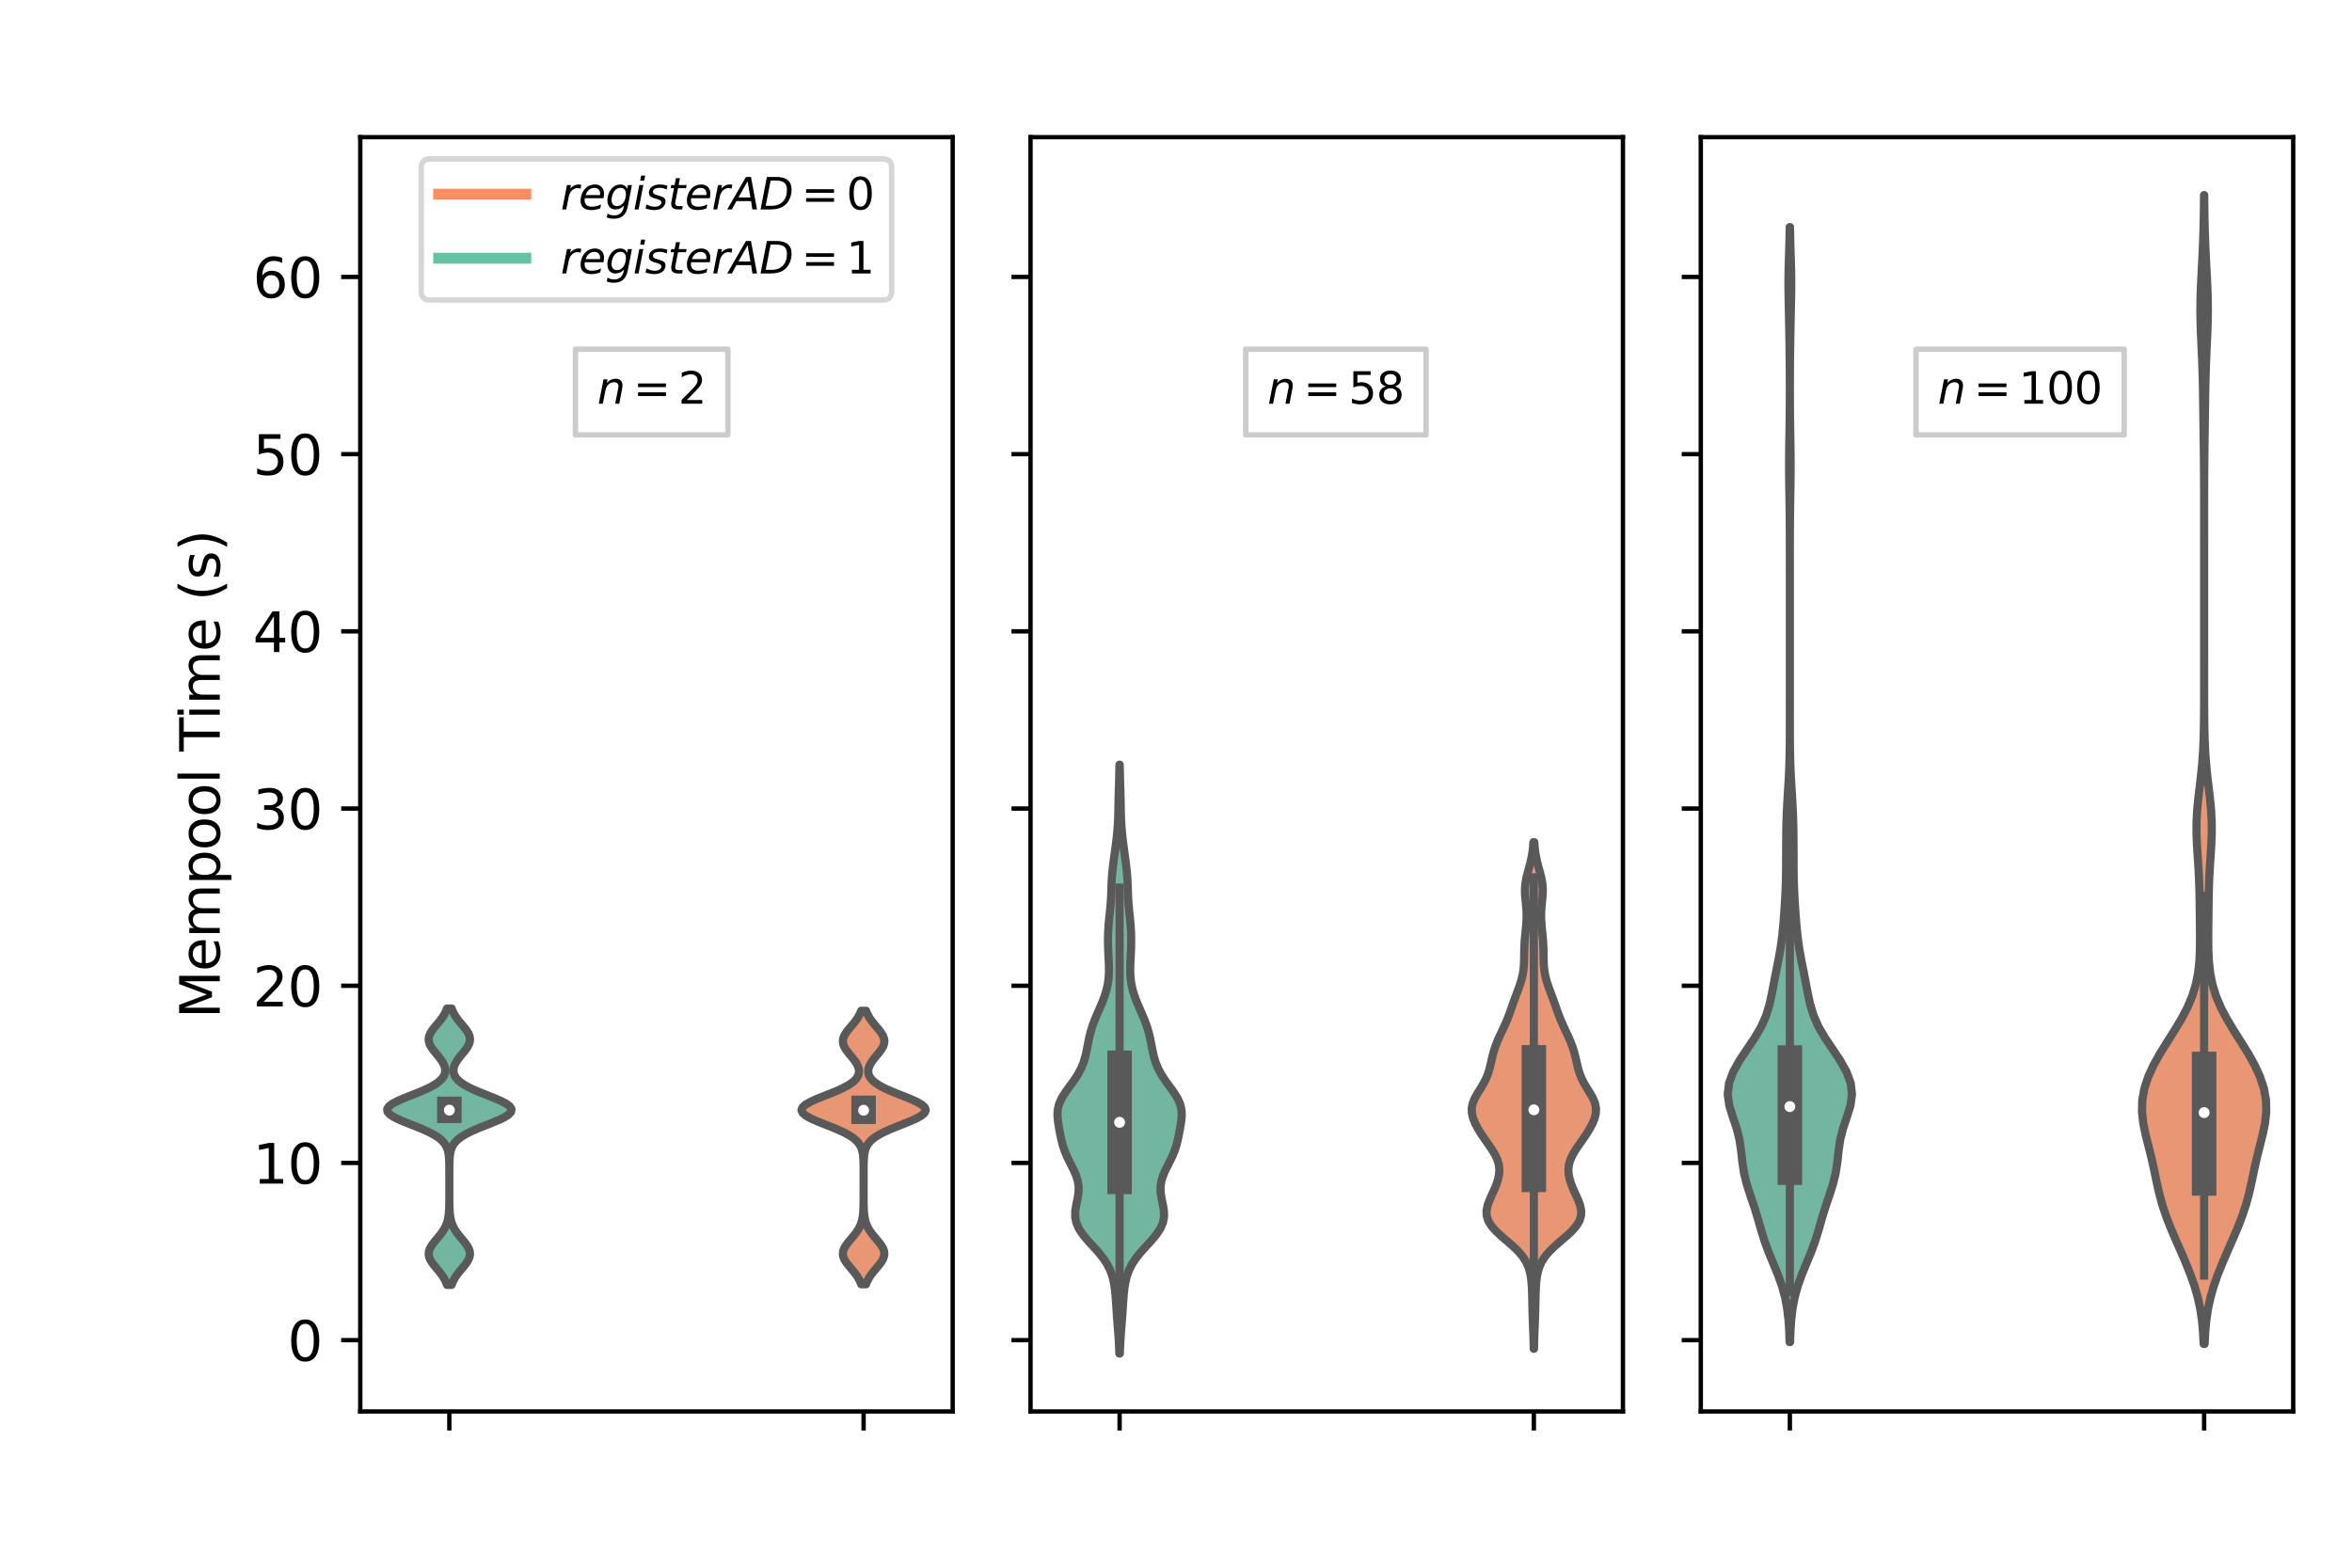<?xml version="1.0" encoding="utf-8" standalone="no"?>
<!DOCTYPE svg PUBLIC "-//W3C//DTD SVG 1.1//EN"
  "http://www.w3.org/Graphics/SVG/1.1/DTD/svg11.dtd">
<svg xmlns:xlink="http://www.w3.org/1999/xlink" width="432pt" height="288pt" viewBox="0 0 432 288" xmlns="http://www.w3.org/2000/svg" version="1.1">
 <defs>
  <style type="text/css">*{stroke-linejoin: round; stroke-linecap: butt}</style>
 </defs>
 <g id="figure_1">
  <g id="patch_1">
   <path d="M 0 288 
L 432 288 
L 432 0 
L 0 0 
z
" style="fill: #ffffff"/>
  </g>
  <g id="axes_1">
   <g id="patch_2">
    <path d="M 66.17 259.3 
L 174.98 259.3 
L 174.98 25.2 
L 66.17 25.2 
z
" style="fill: #ffffff"/>
   </g>
   <g id="PolyCollection_1">
    <defs>
     <path id="ma7dd1dde1d" d="M 82.954 -51.951 
L 82.105 -51.951 
L 81.911 -52.464 
L 81.661 -52.977 
L 81.351 -53.49 
L 80.986 -54.002 
L 80.579 -54.515 
L 80.149 -55.028 
L 79.725 -55.541 
L 79.34 -56.054 
L 79.029 -56.567 
L 78.82 -57.08 
L 78.734 -57.592 
L 78.782 -58.105 
L 78.956 -58.618 
L 79.241 -59.131 
L 79.608 -59.644 
L 80.024 -60.157 
L 80.455 -60.67 
L 80.872 -61.182 
L 81.25 -61.695 
L 81.577 -62.208 
L 81.845 -62.721 
L 82.054 -63.234 
L 82.211 -63.747 
L 82.324 -64.26 
L 82.401 -64.772 
L 82.452 -65.285 
L 82.484 -65.798 
L 82.504 -66.311 
L 82.516 -66.824 
L 82.522 -67.337 
L 82.526 -67.85 
L 82.528 -68.362 
L 82.529 -68.875 
L 82.529 -69.388 
L 82.529 -69.901 
L 82.529 -70.414 
L 82.529 -70.927 
L 82.529 -71.44 
L 82.529 -71.952 
L 82.528 -72.465 
L 82.527 -72.978 
L 82.524 -73.491 
L 82.518 -74.004 
L 82.506 -74.517 
L 82.485 -75.029 
L 82.447 -75.542 
L 82.384 -76.055 
L 82.279 -76.568 
L 82.115 -77.081 
L 81.868 -77.594 
L 81.51 -78.107 
L 81.014 -78.619 
L 80.354 -79.132 
L 79.516 -79.645 
L 78.502 -80.158 
L 77.334 -80.671 
L 76.061 -81.184 
L 74.758 -81.697 
L 73.518 -82.209 
L 72.446 -82.722 
L 71.64 -83.235 
L 71.181 -83.748 
L 71.116 -84.261 
L 71.451 -84.774 
L 72.152 -85.287 
L 73.148 -85.799 
L 74.344 -86.312 
L 75.635 -86.825 
L 76.924 -87.338 
L 78.126 -87.851 
L 79.183 -88.364 
L 80.06 -88.877 
L 80.746 -89.389 
L 81.243 -89.902 
L 81.569 -90.415 
L 81.739 -90.928 
L 81.775 -91.441 
L 81.691 -91.954 
L 81.503 -92.467 
L 81.226 -92.979 
L 80.876 -93.492 
L 80.475 -94.005 
L 80.05 -94.518 
L 79.634 -95.031 
L 79.263 -95.544 
L 78.97 -96.057 
L 78.785 -96.569 
L 78.728 -97.082 
L 78.803 -97.595 
L 79.004 -98.108 
L 79.31 -98.621 
L 79.691 -99.134 
L 80.114 -99.647 
L 80.546 -100.159 
L 80.957 -100.672 
L 81.326 -101.185 
L 81.641 -101.698 
L 81.896 -102.211 
L 82.093 -102.724 
L 82.966 -102.724 
L 82.966 -102.724 
L 83.163 -102.211 
L 83.418 -101.698 
L 83.733 -101.185 
L 84.102 -100.672 
L 84.513 -100.159 
L 84.945 -99.647 
L 85.368 -99.134 
L 85.75 -98.621 
L 86.055 -98.108 
L 86.256 -97.595 
L 86.331 -97.082 
L 86.274 -96.569 
L 86.089 -96.057 
L 85.796 -95.544 
L 85.425 -95.031 
L 85.009 -94.518 
L 84.584 -94.005 
L 84.183 -93.492 
L 83.833 -92.979 
L 83.556 -92.467 
L 83.368 -91.954 
L 83.284 -91.441 
L 83.32 -90.928 
L 83.491 -90.415 
L 83.816 -89.902 
L 84.314 -89.389 
L 84.999 -88.877 
L 85.876 -88.364 
L 86.933 -87.851 
L 88.135 -87.338 
L 89.424 -86.825 
L 90.715 -86.312 
L 91.911 -85.799 
L 92.907 -85.287 
L 93.608 -84.774 
L 93.943 -84.261 
L 93.878 -83.748 
L 93.419 -83.235 
L 92.613 -82.722 
L 91.541 -82.209 
L 90.301 -81.697 
L 88.998 -81.184 
L 87.726 -80.671 
L 86.557 -80.158 
L 85.543 -79.645 
L 84.705 -79.132 
L 84.045 -78.619 
L 83.549 -78.107 
L 83.191 -77.594 
L 82.944 -77.081 
L 82.78 -76.568 
L 82.676 -76.055 
L 82.612 -75.542 
L 82.574 -75.029 
L 82.553 -74.517 
L 82.541 -74.004 
L 82.535 -73.491 
L 82.532 -72.978 
L 82.531 -72.465 
L 82.53 -71.952 
L 82.53 -71.44 
L 82.53 -70.927 
L 82.53 -70.414 
L 82.53 -69.901 
L 82.53 -69.388 
L 82.53 -68.875 
L 82.531 -68.362 
L 82.533 -67.85 
L 82.537 -67.337 
L 82.543 -66.824 
L 82.555 -66.311 
L 82.575 -65.798 
L 82.607 -65.285 
L 82.658 -64.772 
L 82.736 -64.26 
L 82.848 -63.747 
L 83.005 -63.234 
L 83.214 -62.721 
L 83.482 -62.208 
L 83.809 -61.695 
L 84.187 -61.182 
L 84.604 -60.67 
L 85.035 -60.157 
L 85.451 -59.644 
L 85.818 -59.131 
L 86.103 -58.618 
L 86.277 -58.105 
L 86.325 -57.592 
L 86.239 -57.08 
L 86.03 -56.567 
L 85.719 -56.054 
L 85.334 -55.541 
L 84.91 -55.028 
L 84.481 -54.515 
L 84.073 -54.002 
L 83.708 -53.49 
L 83.399 -52.977 
L 83.148 -52.464 
L 82.954 -51.951 
z
" style="stroke: #595959; stroke-width: 1.5"/>
    </defs>
    <g clip-path="url(#p7a5f4bfe90)">
     <use xlink:href="#ma7dd1dde1d" x="0" y="288" style="fill: #72b6a1; stroke: #595959; stroke-width: 1.5"/>
    </g>
   </g>
   <g id="PolyCollection_2">
    <defs>
     <path id="m54de7d6327" d="M 159.063 -52.066 
L 158.178 -52.066 
L 157.979 -52.574 
L 157.723 -53.081 
L 157.407 -53.589 
L 157.037 -54.096 
L 156.626 -54.604 
L 156.194 -55.111 
L 155.772 -55.619 
L 155.391 -56.126 
L 155.085 -56.634 
L 154.885 -57.141 
L 154.809 -57.649 
L 154.866 -58.157 
L 155.05 -58.664 
L 155.343 -59.172 
L 155.715 -59.679 
L 156.134 -60.187 
L 156.566 -60.694 
L 156.982 -61.202 
L 157.358 -61.709 
L 157.682 -62.217 
L 157.947 -62.724 
L 158.154 -63.232 
L 158.308 -63.739 
L 158.419 -64.247 
L 158.495 -64.755 
L 158.545 -65.262 
L 158.576 -65.77 
L 158.596 -66.277 
L 158.607 -66.785 
L 158.613 -67.292 
L 158.617 -67.8 
L 158.619 -68.307 
L 158.62 -68.815 
L 158.62 -69.322 
L 158.62 -69.83 
L 158.62 -70.337 
L 158.62 -70.845 
L 158.62 -71.353 
L 158.62 -71.86 
L 158.619 -72.368 
L 158.618 -72.875 
L 158.616 -73.383 
L 158.611 -73.89 
L 158.601 -74.398 
L 158.583 -74.905 
L 158.551 -75.413 
L 158.496 -75.92 
L 158.406 -76.428 
L 158.264 -76.935 
L 158.047 -77.443 
L 157.729 -77.951 
L 157.284 -78.458 
L 156.685 -78.966 
L 155.914 -79.473 
L 154.967 -79.981 
L 153.858 -80.488 
L 152.627 -80.996 
L 151.337 -81.503 
L 150.074 -82.011 
L 148.937 -82.518 
L 148.027 -83.026 
L 147.43 -83.533 
L 147.207 -84.041 
L 147.38 -84.549 
L 147.931 -85.056 
L 148.804 -85.564 
L 149.916 -86.071 
L 151.166 -86.579 
L 152.454 -87.086 
L 153.691 -87.594 
L 154.807 -88.101 
L 155.757 -88.609 
L 156.52 -89.116 
L 157.091 -89.624 
L 157.481 -90.131 
L 157.705 -90.639 
L 157.781 -91.147 
L 157.728 -91.654 
L 157.562 -92.162 
L 157.3 -92.669 
L 156.959 -93.177 
L 156.564 -93.684 
L 156.142 -94.192 
L 155.727 -94.699 
L 155.354 -95.207 
L 155.058 -95.714 
L 154.869 -96.222 
L 154.806 -96.729 
L 154.876 -97.237 
L 155.072 -97.745 
L 155.374 -98.252 
L 155.753 -98.76 
L 156.175 -99.267 
L 156.607 -99.775 
L 157.02 -100.282 
L 157.393 -100.79 
L 157.711 -101.297 
L 157.97 -101.805 
L 158.171 -102.312 
L 159.069 -102.312 
L 159.069 -102.312 
L 159.271 -101.805 
L 159.53 -101.297 
L 159.848 -100.79 
L 160.221 -100.282 
L 160.634 -99.775 
L 161.066 -99.267 
L 161.488 -98.76 
L 161.867 -98.252 
L 162.169 -97.745 
L 162.365 -97.237 
L 162.435 -96.729 
L 162.372 -96.222 
L 162.183 -95.714 
L 161.887 -95.207 
L 161.514 -94.699 
L 161.099 -94.192 
L 160.677 -93.684 
L 160.282 -93.177 
L 159.941 -92.669 
L 159.679 -92.162 
L 159.512 -91.654 
L 159.459 -91.147 
L 159.536 -90.639 
L 159.76 -90.131 
L 160.15 -89.624 
L 160.721 -89.116 
L 161.484 -88.609 
L 162.434 -88.101 
L 163.55 -87.594 
L 164.787 -87.086 
L 166.075 -86.579 
L 167.325 -86.071 
L 168.437 -85.564 
L 169.31 -85.056 
L 169.861 -84.549 
L 170.034 -84.041 
L 169.811 -83.533 
L 169.214 -83.026 
L 168.304 -82.518 
L 167.167 -82.011 
L 165.904 -81.503 
L 164.614 -80.996 
L 163.383 -80.488 
L 162.274 -79.981 
L 161.327 -79.473 
L 160.556 -78.966 
L 159.957 -78.458 
L 159.512 -77.951 
L 159.194 -77.443 
L 158.977 -76.935 
L 158.834 -76.428 
L 158.744 -75.92 
L 158.69 -75.413 
L 158.658 -74.905 
L 158.64 -74.398 
L 158.63 -73.89 
L 158.625 -73.383 
L 158.623 -72.875 
L 158.621 -72.368 
L 158.621 -71.86 
L 158.621 -71.353 
L 158.621 -70.845 
L 158.621 -70.337 
L 158.621 -69.83 
L 158.621 -69.322 
L 158.621 -68.815 
L 158.622 -68.307 
L 158.624 -67.8 
L 158.627 -67.292 
L 158.634 -66.785 
L 158.645 -66.277 
L 158.665 -65.77 
L 158.696 -65.262 
L 158.746 -64.755 
L 158.822 -64.247 
L 158.933 -63.739 
L 159.087 -63.232 
L 159.294 -62.724 
L 159.559 -62.217 
L 159.883 -61.709 
L 160.259 -61.202 
L 160.675 -60.694 
L 161.107 -60.187 
L 161.526 -59.679 
L 161.898 -59.172 
L 162.191 -58.664 
L 162.375 -58.157 
L 162.432 -57.649 
L 162.356 -57.141 
L 162.156 -56.634 
L 161.85 -56.126 
L 161.469 -55.619 
L 161.046 -55.111 
L 160.615 -54.604 
L 160.204 -54.096 
L 159.834 -53.589 
L 159.518 -53.081 
L 159.262 -52.574 
L 159.063 -52.066 
z
" style="stroke: #595959; stroke-width: 1.5"/>
    </defs>
    <g clip-path="url(#p7a5f4bfe90)">
     <use xlink:href="#m54de7d6327" x="0" y="288" style="fill: #e99675; stroke: #595959; stroke-width: 1.5"/>
    </g>
   </g>
   <g id="matplotlib.axis_1">
    <g id="xtick_1">
     <g id="line2d_1">
      <defs>
       <path id="m0e51ef3727" d="M 0 0 
L 0 3.5 
" style="stroke: #000000; stroke-width: 0.8"/>
      </defs>
      <g>
       <use xlink:href="#m0e51ef3727" x="82.53" y="259.3" style="stroke: #000000; stroke-width: 0.8"/>
      </g>
     </g>
    </g>
    <g id="xtick_2">
     <g id="line2d_2">
      <g>
       <use xlink:href="#m0e51ef3727" x="158.62" y="259.3" style="stroke: #000000; stroke-width: 0.8"/>
      </g>
     </g>
    </g>
   </g>
   <g id="matplotlib.axis_2">
    <g id="ytick_1">
     <g id="line2d_3">
      <defs>
       <path id="m8e8571f38b" d="M 0 0 
L -3.5 0 
" style="stroke: #000000; stroke-width: 0.8"/>
      </defs>
      <g>
       <use xlink:href="#m8e8571f38b" x="66.17" y="246.2" style="stroke: #000000; stroke-width: 0.8"/>
      </g>
     </g>
     <g id="text_1">
      <!-- 0 -->
      <g transform="translate(52.807 249.999) scale(0.1 -0.1)">
       <defs>
        <path id="DejaVuSans-30" d="M 2034 4250 
Q 1547 4250 1301 3770 
Q 1056 3291 1056 2328 
Q 1056 1369 1301 889 
Q 1547 409 2034 409 
Q 2525 409 2770 889 
Q 3016 1369 3016 2328 
Q 3016 3291 2770 3770 
Q 2525 4250 2034 4250 
z
M 2034 4750 
Q 2819 4750 3233 4129 
Q 3647 3509 3647 2328 
Q 3647 1150 3233 529 
Q 2819 -91 2034 -91 
Q 1250 -91 836 529 
Q 422 1150 422 2328 
Q 422 3509 836 4129 
Q 1250 4750 2034 4750 
z
" transform="scale(0.016)"/>
       </defs>
       <use xlink:href="#DejaVuSans-30"/>
      </g>
     </g>
    </g>
    <g id="ytick_2">
     <g id="line2d_4">
      <g>
       <use xlink:href="#m8e8571f38b" x="66.17" y="213.646" style="stroke: #000000; stroke-width: 0.8"/>
      </g>
     </g>
     <g id="text_2">
      <!-- 10 -->
      <g transform="translate(46.445 217.445) scale(0.1 -0.1)">
       <defs>
        <path id="DejaVuSans-31" d="M 794 531 
L 1825 531 
L 1825 4091 
L 703 3866 
L 703 4441 
L 1819 4666 
L 2450 4666 
L 2450 531 
L 3481 531 
L 3481 0 
L 794 0 
L 794 531 
z
" transform="scale(0.016)"/>
       </defs>
       <use xlink:href="#DejaVuSans-31"/>
       <use xlink:href="#DejaVuSans-30" x="63.623"/>
      </g>
     </g>
    </g>
    <g id="ytick_3">
     <g id="line2d_5">
      <g>
       <use xlink:href="#m8e8571f38b" x="66.17" y="181.092" style="stroke: #000000; stroke-width: 0.8"/>
      </g>
     </g>
     <g id="text_3">
      <!-- 20 -->
      <g transform="translate(46.445 184.892) scale(0.1 -0.1)">
       <defs>
        <path id="DejaVuSans-32" d="M 1228 531 
L 3431 531 
L 3431 0 
L 469 0 
L 469 531 
Q 828 903 1448 1529 
Q 2069 2156 2228 2338 
Q 2531 2678 2651 2914 
Q 2772 3150 2772 3378 
Q 2772 3750 2511 3984 
Q 2250 4219 1831 4219 
Q 1534 4219 1204 4116 
Q 875 4013 500 3803 
L 500 4441 
Q 881 4594 1212 4672 
Q 1544 4750 1819 4750 
Q 2544 4750 2975 4387 
Q 3406 4025 3406 3419 
Q 3406 3131 3298 2873 
Q 3191 2616 2906 2266 
Q 2828 2175 2409 1742 
Q 1991 1309 1228 531 
z
" transform="scale(0.016)"/>
       </defs>
       <use xlink:href="#DejaVuSans-32"/>
       <use xlink:href="#DejaVuSans-30" x="63.623"/>
      </g>
     </g>
    </g>
    <g id="ytick_4">
     <g id="line2d_6">
      <g>
       <use xlink:href="#m8e8571f38b" x="66.17" y="148.539" style="stroke: #000000; stroke-width: 0.8"/>
      </g>
     </g>
     <g id="text_4">
      <!-- 30 -->
      <g transform="translate(46.445 152.338) scale(0.1 -0.1)">
       <defs>
        <path id="DejaVuSans-33" d="M 2597 2516 
Q 3050 2419 3304 2112 
Q 3559 1806 3559 1356 
Q 3559 666 3084 287 
Q 2609 -91 1734 -91 
Q 1441 -91 1130 -33 
Q 819 25 488 141 
L 488 750 
Q 750 597 1062 519 
Q 1375 441 1716 441 
Q 2309 441 2620 675 
Q 2931 909 2931 1356 
Q 2931 1769 2642 2001 
Q 2353 2234 1838 2234 
L 1294 2234 
L 1294 2753 
L 1863 2753 
Q 2328 2753 2575 2939 
Q 2822 3125 2822 3475 
Q 2822 3834 2567 4026 
Q 2313 4219 1838 4219 
Q 1578 4219 1281 4162 
Q 984 4106 628 3988 
L 628 4550 
Q 988 4650 1302 4700 
Q 1616 4750 1894 4750 
Q 2613 4750 3031 4423 
Q 3450 4097 3450 3541 
Q 3450 3153 3228 2886 
Q 3006 2619 2597 2516 
z
" transform="scale(0.016)"/>
       </defs>
       <use xlink:href="#DejaVuSans-33"/>
       <use xlink:href="#DejaVuSans-30" x="63.623"/>
      </g>
     </g>
    </g>
    <g id="ytick_5">
     <g id="line2d_7">
      <g>
       <use xlink:href="#m8e8571f38b" x="66.17" y="115.985" style="stroke: #000000; stroke-width: 0.8"/>
      </g>
     </g>
     <g id="text_5">
      <!-- 40 -->
      <g transform="translate(46.445 119.784) scale(0.1 -0.1)">
       <defs>
        <path id="DejaVuSans-34" d="M 2419 4116 
L 825 1625 
L 2419 1625 
L 2419 4116 
z
M 2253 4666 
L 3047 4666 
L 3047 1625 
L 3713 1625 
L 3713 1100 
L 3047 1100 
L 3047 0 
L 2419 0 
L 2419 1100 
L 313 1100 
L 313 1709 
L 2253 4666 
z
" transform="scale(0.016)"/>
       </defs>
       <use xlink:href="#DejaVuSans-34"/>
       <use xlink:href="#DejaVuSans-30" x="63.623"/>
      </g>
     </g>
    </g>
    <g id="ytick_6">
     <g id="line2d_8">
      <g>
       <use xlink:href="#m8e8571f38b" x="66.17" y="83.431" style="stroke: #000000; stroke-width: 0.8"/>
      </g>
     </g>
     <g id="text_6">
      <!-- 50 -->
      <g transform="translate(46.445 87.23) scale(0.1 -0.1)">
       <defs>
        <path id="DejaVuSans-35" d="M 691 4666 
L 3169 4666 
L 3169 4134 
L 1269 4134 
L 1269 2991 
Q 1406 3038 1543 3061 
Q 1681 3084 1819 3084 
Q 2600 3084 3056 2656 
Q 3513 2228 3513 1497 
Q 3513 744 3044 326 
Q 2575 -91 1722 -91 
Q 1428 -91 1123 -41 
Q 819 9 494 109 
L 494 744 
Q 775 591 1075 516 
Q 1375 441 1709 441 
Q 2250 441 2565 725 
Q 2881 1009 2881 1497 
Q 2881 1984 2565 2268 
Q 2250 2553 1709 2553 
Q 1456 2553 1204 2497 
Q 953 2441 691 2322 
L 691 4666 
z
" transform="scale(0.016)"/>
       </defs>
       <use xlink:href="#DejaVuSans-35"/>
       <use xlink:href="#DejaVuSans-30" x="63.623"/>
      </g>
     </g>
    </g>
    <g id="ytick_7">
     <g id="line2d_9">
      <g>
       <use xlink:href="#m8e8571f38b" x="66.17" y="50.877" style="stroke: #000000; stroke-width: 0.8"/>
      </g>
     </g>
     <g id="text_7">
      <!-- 60 -->
      <g transform="translate(46.445 54.676) scale(0.1 -0.1)">
       <defs>
        <path id="DejaVuSans-36" d="M 2113 2584 
Q 1688 2584 1439 2293 
Q 1191 2003 1191 1497 
Q 1191 994 1439 701 
Q 1688 409 2113 409 
Q 2538 409 2786 701 
Q 3034 994 3034 1497 
Q 3034 2003 2786 2293 
Q 2538 2584 2113 2584 
z
M 3366 4563 
L 3366 3988 
Q 3128 4100 2886 4159 
Q 2644 4219 2406 4219 
Q 1781 4219 1451 3797 
Q 1122 3375 1075 2522 
Q 1259 2794 1537 2939 
Q 1816 3084 2150 3084 
Q 2853 3084 3261 2657 
Q 3669 2231 3669 1497 
Q 3669 778 3244 343 
Q 2819 -91 2113 -91 
Q 1303 -91 875 529 
Q 447 1150 447 2328 
Q 447 3434 972 4092 
Q 1497 4750 2381 4750 
Q 2619 4750 2861 4703 
Q 3103 4656 3366 4563 
z
" transform="scale(0.016)"/>
       </defs>
       <use xlink:href="#DejaVuSans-36"/>
       <use xlink:href="#DejaVuSans-30" x="63.623"/>
      </g>
     </g>
    </g>
    <g id="text_8">
     <!-- Mempool Time (s) -->
     <g transform="translate(40.365 187.111) rotate(-90) scale(0.1 -0.1)">
      <defs>
       <path id="DejaVuSans-4d" d="M 628 4666 
L 1569 4666 
L 2759 1491 
L 3956 4666 
L 4897 4666 
L 4897 0 
L 4281 0 
L 4281 4097 
L 3078 897 
L 2444 897 
L 1241 4097 
L 1241 0 
L 628 0 
L 628 4666 
z
" transform="scale(0.016)"/>
       <path id="DejaVuSans-65" d="M 3597 1894 
L 3597 1613 
L 953 1613 
Q 991 1019 1311 708 
Q 1631 397 2203 397 
Q 2534 397 2845 478 
Q 3156 559 3463 722 
L 3463 178 
Q 3153 47 2828 -22 
Q 2503 -91 2169 -91 
Q 1331 -91 842 396 
Q 353 884 353 1716 
Q 353 2575 817 3079 
Q 1281 3584 2069 3584 
Q 2775 3584 3186 3129 
Q 3597 2675 3597 1894 
z
M 3022 2063 
Q 3016 2534 2758 2815 
Q 2500 3097 2075 3097 
Q 1594 3097 1305 2825 
Q 1016 2553 972 2059 
L 3022 2063 
z
" transform="scale(0.016)"/>
       <path id="DejaVuSans-6d" d="M 3328 2828 
Q 3544 3216 3844 3400 
Q 4144 3584 4550 3584 
Q 5097 3584 5394 3201 
Q 5691 2819 5691 2113 
L 5691 0 
L 5113 0 
L 5113 2094 
Q 5113 2597 4934 2840 
Q 4756 3084 4391 3084 
Q 3944 3084 3684 2787 
Q 3425 2491 3425 1978 
L 3425 0 
L 2847 0 
L 2847 2094 
Q 2847 2600 2669 2842 
Q 2491 3084 2119 3084 
Q 1678 3084 1418 2786 
Q 1159 2488 1159 1978 
L 1159 0 
L 581 0 
L 581 3500 
L 1159 3500 
L 1159 2956 
Q 1356 3278 1631 3431 
Q 1906 3584 2284 3584 
Q 2666 3584 2933 3390 
Q 3200 3197 3328 2828 
z
" transform="scale(0.016)"/>
       <path id="DejaVuSans-70" d="M 1159 525 
L 1159 -1331 
L 581 -1331 
L 581 3500 
L 1159 3500 
L 1159 2969 
Q 1341 3281 1617 3432 
Q 1894 3584 2278 3584 
Q 2916 3584 3314 3078 
Q 3713 2572 3713 1747 
Q 3713 922 3314 415 
Q 2916 -91 2278 -91 
Q 1894 -91 1617 61 
Q 1341 213 1159 525 
z
M 3116 1747 
Q 3116 2381 2855 2742 
Q 2594 3103 2138 3103 
Q 1681 3103 1420 2742 
Q 1159 2381 1159 1747 
Q 1159 1113 1420 752 
Q 1681 391 2138 391 
Q 2594 391 2855 752 
Q 3116 1113 3116 1747 
z
" transform="scale(0.016)"/>
       <path id="DejaVuSans-6f" d="M 1959 3097 
Q 1497 3097 1228 2736 
Q 959 2375 959 1747 
Q 959 1119 1226 758 
Q 1494 397 1959 397 
Q 2419 397 2687 759 
Q 2956 1122 2956 1747 
Q 2956 2369 2687 2733 
Q 2419 3097 1959 3097 
z
M 1959 3584 
Q 2709 3584 3137 3096 
Q 3566 2609 3566 1747 
Q 3566 888 3137 398 
Q 2709 -91 1959 -91 
Q 1206 -91 779 398 
Q 353 888 353 1747 
Q 353 2609 779 3096 
Q 1206 3584 1959 3584 
z
" transform="scale(0.016)"/>
       <path id="DejaVuSans-6c" d="M 603 4863 
L 1178 4863 
L 1178 0 
L 603 0 
L 603 4863 
z
" transform="scale(0.016)"/>
       <path id="DejaVuSans-20" transform="scale(0.016)"/>
       <path id="DejaVuSans-54" d="M -19 4666 
L 3928 4666 
L 3928 4134 
L 2272 4134 
L 2272 0 
L 1638 0 
L 1638 4134 
L -19 4134 
L -19 4666 
z
" transform="scale(0.016)"/>
       <path id="DejaVuSans-69" d="M 603 3500 
L 1178 3500 
L 1178 0 
L 603 0 
L 603 3500 
z
M 603 4863 
L 1178 4863 
L 1178 4134 
L 603 4134 
L 603 4863 
z
" transform="scale(0.016)"/>
       <path id="DejaVuSans-28" d="M 1984 4856 
Q 1566 4138 1362 3434 
Q 1159 2731 1159 2009 
Q 1159 1288 1364 580 
Q 1569 -128 1984 -844 
L 1484 -844 
Q 1016 -109 783 600 
Q 550 1309 550 2009 
Q 550 2706 781 3412 
Q 1013 4119 1484 4856 
L 1984 4856 
z
" transform="scale(0.016)"/>
       <path id="DejaVuSans-73" d="M 2834 3397 
L 2834 2853 
Q 2591 2978 2328 3040 
Q 2066 3103 1784 3103 
Q 1356 3103 1142 2972 
Q 928 2841 928 2578 
Q 928 2378 1081 2264 
Q 1234 2150 1697 2047 
L 1894 2003 
Q 2506 1872 2764 1633 
Q 3022 1394 3022 966 
Q 3022 478 2636 193 
Q 2250 -91 1575 -91 
Q 1294 -91 989 -36 
Q 684 19 347 128 
L 347 722 
Q 666 556 975 473 
Q 1284 391 1588 391 
Q 1994 391 2212 530 
Q 2431 669 2431 922 
Q 2431 1156 2273 1281 
Q 2116 1406 1581 1522 
L 1381 1569 
Q 847 1681 609 1914 
Q 372 2147 372 2553 
Q 372 3047 722 3315 
Q 1072 3584 1716 3584 
Q 2034 3584 2315 3537 
Q 2597 3491 2834 3397 
z
" transform="scale(0.016)"/>
       <path id="DejaVuSans-29" d="M 513 4856 
L 1013 4856 
Q 1481 4119 1714 3412 
Q 1947 2706 1947 2009 
Q 1947 1309 1714 600 
Q 1481 -109 1013 -844 
L 513 -844 
Q 928 -128 1133 580 
Q 1338 1288 1338 2009 
Q 1338 2731 1133 3434 
Q 928 4138 513 4856 
z
" transform="scale(0.016)"/>
      </defs>
      <use xlink:href="#DejaVuSans-4d"/>
      <use xlink:href="#DejaVuSans-65" x="86.279"/>
      <use xlink:href="#DejaVuSans-6d" x="147.803"/>
      <use xlink:href="#DejaVuSans-70" x="245.215"/>
      <use xlink:href="#DejaVuSans-6f" x="308.691"/>
      <use xlink:href="#DejaVuSans-6f" x="369.873"/>
      <use xlink:href="#DejaVuSans-6c" x="431.055"/>
      <use xlink:href="#DejaVuSans-20" x="458.838"/>
      <use xlink:href="#DejaVuSans-54" x="490.625"/>
      <use xlink:href="#DejaVuSans-69" x="548.584"/>
      <use xlink:href="#DejaVuSans-6d" x="576.367"/>
      <use xlink:href="#DejaVuSans-65" x="673.779"/>
      <use xlink:href="#DejaVuSans-20" x="735.303"/>
      <use xlink:href="#DejaVuSans-28" x="767.09"/>
      <use xlink:href="#DejaVuSans-73" x="806.104"/>
      <use xlink:href="#DejaVuSans-29" x="858.203"/>
     </g>
    </g>
   </g>
   <g id="line2d_10">
    <path d="M 82.53 204.082 
L 82.53 203.691 
" clip-path="url(#p7a5f4bfe90)" style="fill: none; stroke: #595959; stroke-width: 1.5; stroke-linecap: square"/>
   </g>
   <g id="line2d_11">
    <path d="M 82.53 204.071 
L 82.53 203.712 
" clip-path="url(#p7a5f4bfe90)" style="fill: none; stroke: #595959; stroke-width: 4.5; stroke-linecap: square"/>
   </g>
   <g id="line2d_12">
    <path d="M 158.62 204.28 
L 158.62 203.431 
" clip-path="url(#p7a5f4bfe90)" style="fill: none; stroke: #595959; stroke-width: 1.5; stroke-linecap: square"/>
   </g>
   <g id="line2d_13">
    <path d="M 158.62 204.241 
L 158.62 203.52 
" clip-path="url(#p7a5f4bfe90)" style="fill: none; stroke: #595959; stroke-width: 4.5; stroke-linecap: square"/>
   </g>
   <g id="line2d_14"/>
   <g id="line2d_15"/>
   <g id="patch_3">
    <path d="M 66.17 259.3 
L 66.17 25.2 
" style="fill: none; stroke: #000000; stroke-width: 0.8; stroke-linejoin: miter; stroke-linecap: square"/>
   </g>
   <g id="patch_4">
    <path d="M 174.98 259.3 
L 174.98 25.2 
" style="fill: none; stroke: #000000; stroke-width: 0.8; stroke-linejoin: miter; stroke-linecap: square"/>
   </g>
   <g id="patch_5">
    <path d="M 66.17 259.3 
L 174.98 259.3 
" style="fill: none; stroke: #000000; stroke-width: 0.8; stroke-linejoin: miter; stroke-linecap: square"/>
   </g>
   <g id="patch_6">
    <path d="M 66.17 25.2 
L 174.98 25.2 
" style="fill: none; stroke: #000000; stroke-width: 0.8; stroke-linejoin: miter; stroke-linecap: square"/>
   </g>
   <g id="PathCollection_1">
    <defs>
     <path id="mf688b96883" d="M 0 1.5 
C 0.398 1.5 0.779 1.342 1.061 1.061 
C 1.342 0.779 1.5 0.398 1.5 0 
C 1.5 -0.398 1.342 -0.779 1.061 -1.061 
C 0.779 -1.342 0.398 -1.5 0 -1.5 
C -0.398 -1.5 -0.779 -1.342 -1.061 -1.061 
C -1.342 -0.779 -1.5 -0.398 -1.5 0 
C -1.5 0.398 -1.342 0.779 -1.061 1.061 
C -0.779 1.342 -0.398 1.5 0 1.5 
z
" style="stroke: #595959"/>
    </defs>
    <g clip-path="url(#p7a5f4bfe90)">
     <use xlink:href="#mf688b96883" x="82.53" y="203.944" style="fill: #ffffff; stroke: #595959"/>
    </g>
   </g>
   <g id="PathCollection_2">
    <g clip-path="url(#p7a5f4bfe90)">
     <use xlink:href="#mf688b96883" x="158.62" y="203.966" style="fill: #ffffff; stroke: #595959"/>
    </g>
   </g>
   <g id="text_9">
    <g id="patch_7">
     <path d="M 105.694 79.891 
L 133.694 79.891 
L 133.694 64.149 
L 105.694 64.149 
z
" style="fill: #ffffff; opacity: 0.2; stroke: #000000; stroke-linejoin: miter"/>
    </g>
    <!-- $n = 2$ -->
    <g transform="translate(109.694 74.228) scale(0.08 -0.08)">
     <defs>
      <path id="DejaVuSans-Oblique-6e" d="M 3566 2113 
L 3156 0 
L 2578 0 
L 2988 2091 
Q 3016 2238 3031 2350 
Q 3047 2463 3047 2528 
Q 3047 2791 2881 2937 
Q 2716 3084 2419 3084 
Q 1956 3084 1622 2776 
Q 1288 2469 1184 1941 
L 800 0 
L 225 0 
L 903 3500 
L 1478 3500 
L 1363 2950 
Q 1603 3253 1940 3418 
Q 2278 3584 2650 3584 
Q 3113 3584 3367 3334 
Q 3622 3084 3622 2631 
Q 3622 2519 3608 2391 
Q 3594 2263 3566 2113 
z
" transform="scale(0.016)"/>
      <path id="DejaVuSans-3d" d="M 678 2906 
L 4684 2906 
L 4684 2381 
L 678 2381 
L 678 2906 
z
M 678 1631 
L 4684 1631 
L 4684 1100 
L 678 1100 
L 678 1631 
z
" transform="scale(0.016)"/>
     </defs>
     <use xlink:href="#DejaVuSans-Oblique-6e" transform="translate(0 0.781)"/>
     <use xlink:href="#DejaVuSans-3d" transform="translate(82.861 0.781)"/>
     <use xlink:href="#DejaVuSans-32" transform="translate(186.133 0.781)"/>
    </g>
   </g>
   <g id="legend_1">
    <g id="patch_8">
     <path d="M 78.975 55.12 
L 162.175 55.12 
Q 163.775 55.12 163.775 53.52 
L 163.775 30.8 
Q 163.775 29.2 162.175 29.2 
L 78.975 29.2 
Q 77.375 29.2 77.375 30.8 
L 77.375 53.52 
Q 77.375 55.12 78.975 55.12 
z
" style="fill: #ffffff; opacity: 0.8; stroke: #cccccc; stroke-linejoin: miter"/>
    </g>
    <g id="line2d_16">
     <path d="M 80.575 35.68 
L 88.575 35.68 
L 96.575 35.68 
" style="fill: none; stroke: #fc8d62; stroke-width: 2; stroke-linecap: square"/>
    </g>
    <g id="text_10">
     <!-- $registerAD = 0$ -->
     <g transform="translate(102.975 38.48) scale(0.08 -0.08)">
      <defs>
       <path id="DejaVuSans-Oblique-72" d="M 2853 2969 
Q 2766 3016 2653 3041 
Q 2541 3066 2413 3066 
Q 1953 3066 1609 2717 
Q 1266 2369 1153 1784 
L 800 0 
L 225 0 
L 909 3500 
L 1484 3500 
L 1375 2956 
Q 1603 3259 1920 3421 
Q 2238 3584 2597 3584 
Q 2691 3584 2781 3573 
Q 2872 3563 2963 3538 
L 2853 2969 
z
" transform="scale(0.016)"/>
       <path id="DejaVuSans-Oblique-65" d="M 3078 2063 
Q 3088 2113 3092 2166 
Q 3097 2219 3097 2272 
Q 3097 2653 2873 2875 
Q 2650 3097 2266 3097 
Q 1838 3097 1509 2826 
Q 1181 2556 1013 2059 
L 3078 2063 
z
M 3578 1613 
L 903 1613 
Q 884 1494 878 1425 
Q 872 1356 872 1306 
Q 872 872 1139 634 
Q 1406 397 1894 397 
Q 2269 397 2603 481 
Q 2938 566 3225 728 
L 3116 159 
Q 2806 34 2476 -28 
Q 2147 -91 1806 -91 
Q 1078 -91 686 257 
Q 294 606 294 1247 
Q 294 1794 489 2264 
Q 684 2734 1063 3103 
Q 1306 3334 1642 3459 
Q 1978 3584 2356 3584 
Q 2950 3584 3301 3228 
Q 3653 2872 3653 2272 
Q 3653 2128 3634 1964 
Q 3616 1800 3578 1613 
z
" transform="scale(0.016)"/>
       <path id="DejaVuSans-Oblique-67" d="M 3816 3500 
L 3219 434 
Q 3047 -456 2561 -893 
Q 2075 -1331 1253 -1331 
Q 950 -1331 690 -1286 
Q 431 -1241 206 -1147 
L 313 -588 
Q 525 -725 762 -790 
Q 1000 -856 1269 -856 
Q 1816 -856 2167 -557 
Q 2519 -259 2631 300 
L 2681 563 
Q 2441 288 2122 144 
Q 1803 0 1434 0 
Q 903 0 598 351 
Q 294 703 294 1319 
Q 294 1803 478 2267 
Q 663 2731 997 3091 
Q 1219 3328 1514 3456 
Q 1809 3584 2131 3584 
Q 2484 3584 2746 3420 
Q 3009 3256 3138 2956 
L 3238 3500 
L 3816 3500 
z
M 2950 2216 
Q 2950 2641 2750 2872 
Q 2550 3103 2181 3103 
Q 1953 3103 1747 3012 
Q 1541 2922 1394 2759 
Q 1156 2491 1023 2127 
Q 891 1763 891 1375 
Q 891 944 1092 712 
Q 1294 481 1672 481 
Q 2219 481 2584 976 
Q 2950 1472 2950 2216 
z
" transform="scale(0.016)"/>
       <path id="DejaVuSans-Oblique-69" d="M 1172 4863 
L 1747 4863 
L 1606 4134 
L 1031 4134 
L 1172 4863 
z
M 909 3500 
L 1484 3500 
L 800 0 
L 225 0 
L 909 3500 
z
" transform="scale(0.016)"/>
       <path id="DejaVuSans-Oblique-73" d="M 3200 3397 
L 3091 2853 
Q 2863 2978 2609 3040 
Q 2356 3103 2088 3103 
Q 1634 3103 1373 2948 
Q 1113 2794 1113 2528 
Q 1113 2219 1719 2053 
Q 1766 2041 1788 2034 
L 1972 1978 
Q 2547 1819 2739 1644 
Q 2931 1469 2931 1166 
Q 2931 609 2489 259 
Q 2047 -91 1331 -91 
Q 1053 -91 747 -37 
Q 441 16 72 128 
L 184 722 
Q 500 559 806 475 
Q 1113 391 1394 391 
Q 1816 391 2080 572 
Q 2344 753 2344 1031 
Q 2344 1331 1650 1516 
L 1591 1531 
L 1394 1581 
Q 956 1697 753 1886 
Q 550 2075 550 2369 
Q 550 2928 970 3256 
Q 1391 3584 2113 3584 
Q 2397 3584 2667 3537 
Q 2938 3491 3200 3397 
z
" transform="scale(0.016)"/>
       <path id="DejaVuSans-Oblique-74" d="M 2706 3500 
L 2619 3053 
L 1472 3053 
L 1100 1153 
Q 1081 1047 1072 975 
Q 1063 903 1063 863 
Q 1063 663 1183 572 
Q 1303 481 1569 481 
L 2150 481 
L 2053 0 
L 1503 0 
Q 991 0 739 200 
Q 488 400 488 806 
Q 488 878 497 964 
Q 506 1050 525 1153 
L 897 3053 
L 409 3053 
L 500 3500 
L 978 3500 
L 1172 4494 
L 1747 4494 
L 1556 3500 
L 2706 3500 
z
" transform="scale(0.016)"/>
       <path id="DejaVuSans-Oblique-41" d="M 2356 4666 
L 3072 4666 
L 3938 0 
L 3278 0 
L 3084 1197 
L 984 1197 
L 325 0 
L -341 0 
L 2356 4666 
z
M 2584 4044 
L 1275 1722 
L 2988 1722 
L 2584 4044 
z
" transform="scale(0.016)"/>
       <path id="DejaVuSans-Oblique-44" d="M 1081 4666 
L 2438 4666 
Q 3519 4666 4070 4208 
Q 4622 3750 4622 2847 
Q 4622 2250 4412 1698 
Q 4203 1147 3834 769 
Q 3463 381 2891 190 
Q 2319 0 1538 0 
L 172 0 
L 1081 4666 
z
M 1613 4147 
L 909 519 
L 1734 519 
Q 2794 519 3375 1128 
Q 3956 1738 3956 2847 
Q 3956 3519 3581 3833 
Q 3206 4147 2406 4147 
L 1613 4147 
z
" transform="scale(0.016)"/>
      </defs>
      <use xlink:href="#DejaVuSans-Oblique-72" transform="translate(0 0.016)"/>
      <use xlink:href="#DejaVuSans-Oblique-65" transform="translate(41.113 0.016)"/>
      <use xlink:href="#DejaVuSans-Oblique-67" transform="translate(102.637 0.016)"/>
      <use xlink:href="#DejaVuSans-Oblique-69" transform="translate(166.113 0.016)"/>
      <use xlink:href="#DejaVuSans-Oblique-73" transform="translate(193.896 0.016)"/>
      <use xlink:href="#DejaVuSans-Oblique-74" transform="translate(245.996 0.016)"/>
      <use xlink:href="#DejaVuSans-Oblique-65" transform="translate(285.205 0.016)"/>
      <use xlink:href="#DejaVuSans-Oblique-72" transform="translate(346.729 0.016)"/>
      <use xlink:href="#DejaVuSans-Oblique-41" transform="translate(387.842 0.016)"/>
      <use xlink:href="#DejaVuSans-Oblique-44" transform="translate(456.25 0.016)"/>
      <use xlink:href="#DejaVuSans-3d" transform="translate(552.734 0.016)"/>
      <use xlink:href="#DejaVuSans-30" transform="translate(656.006 0.016)"/>
     </g>
    </g>
    <g id="line2d_17">
     <path d="M 80.575 47.44 
L 88.575 47.44 
L 96.575 47.44 
" style="fill: none; stroke: #66c2a5; stroke-width: 2; stroke-linecap: square"/>
    </g>
    <g id="text_11">
     <!-- $registerAD = 1$ -->
     <g transform="translate(102.975 50.24) scale(0.08 -0.08)">
      <use xlink:href="#DejaVuSans-Oblique-72" transform="translate(0 0.016)"/>
      <use xlink:href="#DejaVuSans-Oblique-65" transform="translate(41.113 0.016)"/>
      <use xlink:href="#DejaVuSans-Oblique-67" transform="translate(102.637 0.016)"/>
      <use xlink:href="#DejaVuSans-Oblique-69" transform="translate(166.113 0.016)"/>
      <use xlink:href="#DejaVuSans-Oblique-73" transform="translate(193.896 0.016)"/>
      <use xlink:href="#DejaVuSans-Oblique-74" transform="translate(245.996 0.016)"/>
      <use xlink:href="#DejaVuSans-Oblique-65" transform="translate(285.205 0.016)"/>
      <use xlink:href="#DejaVuSans-Oblique-72" transform="translate(346.729 0.016)"/>
      <use xlink:href="#DejaVuSans-Oblique-41" transform="translate(387.842 0.016)"/>
      <use xlink:href="#DejaVuSans-Oblique-44" transform="translate(456.25 0.016)"/>
      <use xlink:href="#DejaVuSans-3d" transform="translate(552.734 0.016)"/>
      <use xlink:href="#DejaVuSans-31" transform="translate(656.006 0.016)"/>
     </g>
    </g>
   </g>
  </g>
  <g id="axes_2">
   <g id="patch_9">
    <path d="M 189.28 259.3 
L 298.09 259.3 
L 298.09 25.2 
L 189.28 25.2 
z
" style="fill: #ffffff"/>
   </g>
   <g id="PolyCollection_3">
    <defs>
     <path id="m11fe375731" d="M 205.686 -39.341 
L 205.593 -39.341 
L 205.555 -40.434 
L 205.501 -41.526 
L 205.43 -42.619 
L 205.347 -43.712 
L 205.26 -44.805 
L 205.176 -45.897 
L 205.1 -46.99 
L 205.03 -48.083 
L 204.958 -49.176 
L 204.872 -50.268 
L 204.752 -51.361 
L 204.574 -52.454 
L 204.308 -53.547 
L 203.917 -54.639 
L 203.371 -55.732 
L 202.654 -56.825 
L 201.78 -57.918 
L 200.799 -59.01 
L 199.799 -60.103 
L 198.886 -61.196 
L 198.159 -62.289 
L 197.684 -63.381 
L 197.477 -64.474 
L 197.502 -65.567 
L 197.683 -66.66 
L 197.915 -67.752 
L 198.091 -68.845 
L 198.124 -69.938 
L 197.967 -71.031 
L 197.621 -72.123 
L 197.134 -73.216 
L 196.579 -74.309 
L 196.038 -75.402 
L 195.571 -76.494 
L 195.206 -77.587 
L 194.93 -78.68 
L 194.707 -79.773 
L 194.505 -80.865 
L 194.329 -81.958 
L 194.226 -83.051 
L 194.274 -84.144 
L 194.541 -85.236 
L 195.045 -86.329 
L 195.742 -87.422 
L 196.539 -88.515 
L 197.33 -89.607 
L 198.034 -90.7 
L 198.606 -91.793 
L 199.041 -92.886 
L 199.362 -93.978 
L 199.606 -95.071 
L 199.816 -96.164 
L 200.034 -97.257 
L 200.297 -98.349 
L 200.628 -99.442 
L 201.028 -100.535 
L 201.484 -101.628 
L 201.964 -102.72 
L 202.433 -103.813 
L 202.855 -104.906 
L 203.201 -105.999 
L 203.454 -107.091 
L 203.611 -108.184 
L 203.68 -109.277 
L 203.681 -110.37 
L 203.641 -111.462 
L 203.586 -112.555 
L 203.538 -113.648 
L 203.511 -114.741 
L 203.512 -115.833 
L 203.546 -116.926 
L 203.615 -118.019 
L 203.714 -119.112 
L 203.829 -120.204 
L 203.939 -121.297 
L 204.027 -122.39 
L 204.084 -123.483 
L 204.122 -124.575 
L 204.16 -125.668 
L 204.22 -126.761 
L 204.311 -127.854 
L 204.432 -128.946 
L 204.572 -130.039 
L 204.721 -131.132 
L 204.869 -132.225 
L 205.011 -133.317 
L 205.138 -134.41 
L 205.244 -135.503 
L 205.323 -136.596 
L 205.375 -137.688 
L 205.406 -138.781 
L 205.427 -139.874 
L 205.448 -140.967 
L 205.474 -142.059 
L 205.506 -143.152 
L 205.541 -144.245 
L 205.572 -145.338 
L 205.598 -146.43 
L 205.616 -147.523 
L 205.663 -147.523 
L 205.663 -147.523 
L 205.681 -146.43 
L 205.707 -145.338 
L 205.738 -144.245 
L 205.773 -143.152 
L 205.805 -142.059 
L 205.831 -140.967 
L 205.852 -139.874 
L 205.873 -138.781 
L 205.904 -137.688 
L 205.956 -136.596 
L 206.035 -135.503 
L 206.141 -134.41 
L 206.268 -133.317 
L 206.41 -132.225 
L 206.558 -131.132 
L 206.707 -130.039 
L 206.847 -128.946 
L 206.968 -127.854 
L 207.06 -126.761 
L 207.119 -125.668 
L 207.157 -124.575 
L 207.195 -123.483 
L 207.252 -122.39 
L 207.34 -121.297 
L 207.45 -120.204 
L 207.565 -119.112 
L 207.664 -118.019 
L 207.733 -116.926 
L 207.767 -115.833 
L 207.768 -114.741 
L 207.741 -113.648 
L 207.693 -112.555 
L 207.639 -111.462 
L 207.598 -110.37 
L 207.599 -109.277 
L 207.668 -108.184 
L 207.825 -107.091 
L 208.078 -105.999 
L 208.424 -104.906 
L 208.846 -103.813 
L 209.315 -102.72 
L 209.795 -101.628 
L 210.251 -100.535 
L 210.652 -99.442 
L 210.982 -98.349 
L 211.245 -97.257 
L 211.463 -96.164 
L 211.673 -95.071 
L 211.917 -93.978 
L 212.238 -92.886 
L 212.673 -91.793 
L 213.245 -90.7 
L 213.949 -89.607 
L 214.741 -88.515 
L 215.537 -87.422 
L 216.234 -86.329 
L 216.738 -85.236 
L 217.005 -84.144 
L 217.053 -83.051 
L 216.95 -81.958 
L 216.774 -80.865 
L 216.572 -79.773 
L 216.349 -78.68 
L 216.073 -77.587 
L 215.708 -76.494 
L 215.241 -75.402 
L 214.7 -74.309 
L 214.145 -73.216 
L 213.658 -72.123 
L 213.312 -71.031 
L 213.155 -69.938 
L 213.188 -68.845 
L 213.364 -67.752 
L 213.596 -66.66 
L 213.777 -65.567 
L 213.803 -64.474 
L 213.595 -63.381 
L 213.12 -62.289 
L 212.393 -61.196 
L 211.48 -60.103 
L 210.48 -59.01 
L 209.499 -57.918 
L 208.625 -56.825 
L 207.908 -55.732 
L 207.362 -54.639 
L 206.972 -53.547 
L 206.705 -52.454 
L 206.527 -51.361 
L 206.407 -50.268 
L 206.321 -49.176 
L 206.25 -48.083 
L 206.18 -46.99 
L 206.103 -45.897 
L 206.019 -44.805 
L 205.932 -43.712 
L 205.849 -42.619 
L 205.778 -41.526 
L 205.724 -40.434 
L 205.686 -39.341 
z
" style="stroke: #595959; stroke-width: 1.5"/>
    </defs>
    <g clip-path="url(#pc88d751f12)">
     <use xlink:href="#m11fe375731" x="0" y="288" style="fill: #72b6a1; stroke: #595959; stroke-width: 1.5"/>
    </g>
   </g>
   <g id="PolyCollection_4">
    <defs>
     <path id="md6f98b3e4d" d="M 281.755 -40.221 
L 281.706 -40.221 
L 281.688 -41.161 
L 281.662 -42.101 
L 281.63 -43.041 
L 281.593 -43.981 
L 281.554 -44.921 
L 281.519 -45.861 
L 281.489 -46.801 
L 281.466 -47.741 
L 281.446 -48.681 
L 281.427 -49.621 
L 281.401 -50.561 
L 281.362 -51.501 
L 281.296 -52.441 
L 281.186 -53.381 
L 281.006 -54.321 
L 280.721 -55.261 
L 280.293 -56.201 
L 279.69 -57.141 
L 278.896 -58.081 
L 277.933 -59.021 
L 276.858 -59.961 
L 275.763 -60.901 
L 274.756 -61.841 
L 273.933 -62.781 
L 273.363 -63.721 
L 273.07 -64.661 
L 273.04 -65.601 
L 273.227 -66.541 
L 273.566 -67.481 
L 273.984 -68.42 
L 274.416 -69.36 
L 274.81 -70.3 
L 275.126 -71.24 
L 275.329 -72.18 
L 275.391 -73.12 
L 275.288 -74.06 
L 275.007 -75 
L 274.562 -75.94 
L 273.99 -76.88 
L 273.345 -77.82 
L 272.682 -78.76 
L 272.046 -79.7 
L 271.468 -80.64 
L 270.97 -81.58 
L 270.583 -82.52 
L 270.351 -83.46 
L 270.317 -84.4 
L 270.505 -85.34 
L 270.897 -86.28 
L 271.432 -87.22 
L 272.019 -88.16 
L 272.572 -89.1 
L 273.033 -90.04 
L 273.386 -90.98 
L 273.653 -91.92 
L 273.873 -92.86 
L 274.089 -93.8 
L 274.335 -94.74 
L 274.633 -95.68 
L 274.991 -96.62 
L 275.4 -97.56 
L 275.84 -98.5 
L 276.282 -99.44 
L 276.698 -100.38 
L 277.077 -101.32 
L 277.423 -102.26 
L 277.752 -103.2 
L 278.085 -104.14 
L 278.431 -105.08 
L 278.784 -106.02 
L 279.124 -106.96 
L 279.423 -107.9 
L 279.657 -108.84 
L 279.814 -109.78 
L 279.9 -110.72 
L 279.936 -111.66 
L 279.948 -112.6 
L 279.964 -113.54 
L 280.001 -114.48 
L 280.065 -115.42 
L 280.152 -116.36 
L 280.247 -117.3 
L 280.333 -118.24 
L 280.387 -119.18 
L 280.394 -120.12 
L 280.35 -121.06 
L 280.265 -122 
L 280.17 -122.94 
L 280.102 -123.88 
L 280.099 -124.82 
L 280.181 -125.76 
L 280.35 -126.7 
L 280.581 -127.64 
L 280.84 -128.58 
L 281.089 -129.52 
L 281.302 -130.46 
L 281.466 -131.4 
L 281.579 -132.34 
L 281.65 -133.28 
L 281.811 -133.28 
L 281.811 -133.28 
L 281.882 -132.34 
L 281.995 -131.4 
L 282.158 -130.46 
L 282.372 -129.52 
L 282.621 -128.58 
L 282.88 -127.64 
L 283.111 -126.7 
L 283.28 -125.76 
L 283.362 -124.82 
L 283.359 -123.88 
L 283.291 -122.94 
L 283.196 -122 
L 283.111 -121.06 
L 283.067 -120.12 
L 283.074 -119.18 
L 283.128 -118.24 
L 283.214 -117.3 
L 283.309 -116.36 
L 283.396 -115.42 
L 283.46 -114.48 
L 283.497 -113.54 
L 283.513 -112.6 
L 283.525 -111.66 
L 283.561 -110.72 
L 283.647 -109.78 
L 283.804 -108.84 
L 284.038 -107.9 
L 284.337 -106.96 
L 284.677 -106.02 
L 285.03 -105.08 
L 285.376 -104.14 
L 285.708 -103.2 
L 286.038 -102.26 
L 286.384 -101.32 
L 286.763 -100.38 
L 287.179 -99.44 
L 287.621 -98.5 
L 288.061 -97.56 
L 288.47 -96.62 
L 288.828 -95.68 
L 289.126 -94.74 
L 289.372 -93.8 
L 289.588 -92.86 
L 289.808 -91.92 
L 290.075 -90.98 
L 290.428 -90.04 
L 290.889 -89.1 
L 291.441 -88.16 
L 292.029 -87.22 
L 292.564 -86.28 
L 292.956 -85.34 
L 293.144 -84.4 
L 293.11 -83.46 
L 292.878 -82.52 
L 292.491 -81.58 
L 291.993 -80.64 
L 291.415 -79.7 
L 290.779 -78.76 
L 290.116 -77.82 
L 289.471 -76.88 
L 288.898 -75.94 
L 288.454 -75 
L 288.173 -74.06 
L 288.069 -73.12 
L 288.132 -72.18 
L 288.335 -71.24 
L 288.651 -70.3 
L 289.045 -69.36 
L 289.477 -68.42 
L 289.895 -67.481 
L 290.233 -66.541 
L 290.421 -65.601 
L 290.391 -64.661 
L 290.098 -63.721 
L 289.528 -62.781 
L 288.705 -61.841 
L 287.698 -60.901 
L 286.603 -59.961 
L 285.528 -59.021 
L 284.565 -58.081 
L 283.771 -57.141 
L 283.168 -56.201 
L 282.74 -55.261 
L 282.455 -54.321 
L 282.274 -53.381 
L 282.165 -52.441 
L 282.099 -51.501 
L 282.059 -50.561 
L 282.034 -49.621 
L 282.015 -48.681 
L 281.995 -47.741 
L 281.972 -46.801 
L 281.942 -45.861 
L 281.907 -44.921 
L 281.868 -43.981 
L 281.831 -43.041 
L 281.799 -42.101 
L 281.773 -41.161 
L 281.755 -40.221 
z
" style="stroke: #595959; stroke-width: 1.5"/>
    </defs>
    <g clip-path="url(#pc88d751f12)">
     <use xlink:href="#md6f98b3e4d" x="0" y="288" style="fill: #e99675; stroke: #595959; stroke-width: 1.5"/>
    </g>
   </g>
   <g id="matplotlib.axis_3">
    <g id="xtick_3">
     <g id="line2d_18">
      <g>
       <use xlink:href="#m0e51ef3727" x="205.64" y="259.3" style="stroke: #000000; stroke-width: 0.8"/>
      </g>
     </g>
    </g>
    <g id="xtick_4">
     <g id="line2d_19">
      <g>
       <use xlink:href="#m0e51ef3727" x="281.73" y="259.3" style="stroke: #000000; stroke-width: 0.8"/>
      </g>
     </g>
    </g>
   </g>
   <g id="matplotlib.axis_4">
    <g id="ytick_8">
     <g id="line2d_20">
      <g>
       <use xlink:href="#m8e8571f38b" x="189.28" y="246.2" style="stroke: #000000; stroke-width: 0.8"/>
      </g>
     </g>
    </g>
    <g id="ytick_9">
     <g id="line2d_21">
      <g>
       <use xlink:href="#m8e8571f38b" x="189.28" y="213.646" style="stroke: #000000; stroke-width: 0.8"/>
      </g>
     </g>
    </g>
    <g id="ytick_10">
     <g id="line2d_22">
      <g>
       <use xlink:href="#m8e8571f38b" x="189.28" y="181.092" style="stroke: #000000; stroke-width: 0.8"/>
      </g>
     </g>
    </g>
    <g id="ytick_11">
     <g id="line2d_23">
      <g>
       <use xlink:href="#m8e8571f38b" x="189.28" y="148.539" style="stroke: #000000; stroke-width: 0.8"/>
      </g>
     </g>
    </g>
    <g id="ytick_12">
     <g id="line2d_24">
      <g>
       <use xlink:href="#m8e8571f38b" x="189.28" y="115.985" style="stroke: #000000; stroke-width: 0.8"/>
      </g>
     </g>
    </g>
    <g id="ytick_13">
     <g id="line2d_25">
      <g>
       <use xlink:href="#m8e8571f38b" x="189.28" y="83.431" style="stroke: #000000; stroke-width: 0.8"/>
      </g>
     </g>
    </g>
    <g id="ytick_14">
     <g id="line2d_26">
      <g>
       <use xlink:href="#m8e8571f38b" x="189.28" y="50.877" style="stroke: #000000; stroke-width: 0.8"/>
      </g>
     </g>
    </g>
   </g>
   <g id="line2d_27">
    <path d="M 205.64 241.613 
L 205.64 163.067 
" clip-path="url(#pc88d751f12)" style="fill: none; stroke: #595959; stroke-width: 1.5; stroke-linecap: square"/>
   </g>
   <g id="line2d_28">
    <path d="M 205.64 217.129 
L 205.64 195.244 
" clip-path="url(#pc88d751f12)" style="fill: none; stroke: #595959; stroke-width: 4.5; stroke-linecap: square"/>
   </g>
   <g id="line2d_29">
    <path d="M 281.73 241.323 
L 281.73 161.176 
" clip-path="url(#pc88d751f12)" style="fill: none; stroke: #595959; stroke-width: 1.5; stroke-linecap: square"/>
   </g>
   <g id="line2d_30">
    <path d="M 281.73 216.76 
L 281.73 194.239 
" clip-path="url(#pc88d751f12)" style="fill: none; stroke: #595959; stroke-width: 4.5; stroke-linecap: square"/>
   </g>
   <g id="line2d_31"/>
   <g id="line2d_32"/>
   <g id="patch_10">
    <path d="M 189.28 259.3 
L 189.28 25.2 
" style="fill: none; stroke: #000000; stroke-width: 0.8; stroke-linejoin: miter; stroke-linecap: square"/>
   </g>
   <g id="patch_11">
    <path d="M 298.09 259.3 
L 298.09 25.2 
" style="fill: none; stroke: #000000; stroke-width: 0.8; stroke-linejoin: miter; stroke-linecap: square"/>
   </g>
   <g id="patch_12">
    <path d="M 189.28 259.3 
L 298.09 259.3 
" style="fill: none; stroke: #000000; stroke-width: 0.8; stroke-linejoin: miter; stroke-linecap: square"/>
   </g>
   <g id="patch_13">
    <path d="M 189.28 25.2 
L 298.09 25.2 
" style="fill: none; stroke: #000000; stroke-width: 0.8; stroke-linejoin: miter; stroke-linecap: square"/>
   </g>
   <g id="PathCollection_3">
    <g clip-path="url(#pc88d751f12)">
     <use xlink:href="#mf688b96883" x="205.64" y="206.182" style="fill: #ffffff; stroke: #595959"/>
    </g>
   </g>
   <g id="PathCollection_4">
    <g clip-path="url(#pc88d751f12)">
     <use xlink:href="#mf688b96883" x="281.73" y="203.887" style="fill: #ffffff; stroke: #595959"/>
    </g>
   </g>
   <g id="text_12">
    <g id="patch_14">
     <path d="M 228.804 79.891 
L 261.924 79.891 
L 261.924 64.149 
L 228.804 64.149 
z
" style="fill: #ffffff; opacity: 0.2; stroke: #000000; stroke-linejoin: miter"/>
    </g>
    <!-- $n = 58$ -->
    <g transform="translate(232.804 74.228) scale(0.08 -0.08)">
     <defs>
      <path id="DejaVuSans-38" d="M 2034 2216 
Q 1584 2216 1326 1975 
Q 1069 1734 1069 1313 
Q 1069 891 1326 650 
Q 1584 409 2034 409 
Q 2484 409 2743 651 
Q 3003 894 3003 1313 
Q 3003 1734 2745 1975 
Q 2488 2216 2034 2216 
z
M 1403 2484 
Q 997 2584 770 2862 
Q 544 3141 544 3541 
Q 544 4100 942 4425 
Q 1341 4750 2034 4750 
Q 2731 4750 3128 4425 
Q 3525 4100 3525 3541 
Q 3525 3141 3298 2862 
Q 3072 2584 2669 2484 
Q 3125 2378 3379 2068 
Q 3634 1759 3634 1313 
Q 3634 634 3220 271 
Q 2806 -91 2034 -91 
Q 1263 -91 848 271 
Q 434 634 434 1313 
Q 434 1759 690 2068 
Q 947 2378 1403 2484 
z
M 1172 3481 
Q 1172 3119 1398 2916 
Q 1625 2713 2034 2713 
Q 2441 2713 2670 2916 
Q 2900 3119 2900 3481 
Q 2900 3844 2670 4047 
Q 2441 4250 2034 4250 
Q 1625 4250 1398 4047 
Q 1172 3844 1172 3481 
z
" transform="scale(0.016)"/>
     </defs>
     <use xlink:href="#DejaVuSans-Oblique-6e" transform="translate(0 0.781)"/>
     <use xlink:href="#DejaVuSans-3d" transform="translate(82.861 0.781)"/>
     <use xlink:href="#DejaVuSans-35" transform="translate(186.133 0.781)"/>
     <use xlink:href="#DejaVuSans-38" transform="translate(249.756 0.781)"/>
    </g>
   </g>
  </g>
  <g id="axes_3">
   <g id="patch_15">
    <path d="M 312.39 259.3 
L 421.2 259.3 
L 421.2 25.2 
L 312.39 25.2 
z
" style="fill: #ffffff"/>
   </g>
   <g id="PolyCollection_5">
    <defs>
     <path id="mcda9a30327" d="M 328.794 -41.447 
L 328.705 -41.447 
L 328.636 -43.516 
L 328.496 -45.585 
L 328.249 -47.654 
L 327.854 -49.723 
L 327.285 -51.792 
L 326.544 -53.861 
L 325.691 -55.93 
L 324.833 -57.999 
L 324.075 -60.068 
L 323.441 -62.137 
L 322.853 -64.206 
L 322.213 -66.275 
L 321.51 -68.345 
L 320.844 -70.414 
L 320.336 -72.483 
L 320.019 -74.552 
L 319.795 -76.621 
L 319.489 -78.69 
L 318.966 -80.759 
L 318.264 -82.828 
L 317.621 -84.897 
L 317.336 -86.966 
L 317.582 -89.035 
L 318.348 -91.104 
L 319.506 -93.173 
L 320.884 -95.242 
L 322.278 -97.311 
L 323.49 -99.38 
L 324.401 -101.449 
L 325.024 -103.518 
L 325.47 -105.587 
L 325.864 -107.656 
L 326.27 -109.725 
L 326.681 -111.794 
L 327.046 -113.863 
L 327.33 -115.932 
L 327.539 -118.001 
L 327.702 -120.07 
L 327.84 -122.139 
L 327.952 -124.209 
L 328.026 -126.278 
L 328.06 -128.347 
L 328.068 -130.416 
L 328.071 -132.485 
L 328.085 -134.554 
L 328.121 -136.623 
L 328.188 -138.692 
L 328.291 -140.761 
L 328.417 -142.83 
L 328.542 -144.899 
L 328.639 -146.968 
L 328.701 -149.037 
L 328.732 -151.106 
L 328.744 -153.175 
L 328.748 -155.244 
L 328.749 -157.313 
L 328.749 -159.382 
L 328.75 -161.451 
L 328.75 -163.52 
L 328.75 -165.589 
L 328.75 -167.658 
L 328.75 -169.727 
L 328.75 -171.796 
L 328.75 -173.865 
L 328.75 -175.934 
L 328.75 -178.003 
L 328.75 -180.073 
L 328.75 -182.142 
L 328.749 -184.211 
L 328.749 -186.28 
L 328.746 -188.349 
L 328.74 -190.418 
L 328.727 -192.487 
L 328.705 -194.556 
L 328.673 -196.625 
L 328.64 -198.694 
L 328.615 -200.763 
L 328.608 -202.832 
L 328.621 -204.901 
L 328.65 -206.97 
L 328.684 -209.039 
L 328.713 -211.108 
L 328.732 -213.177 
L 328.742 -215.246 
L 328.743 -217.315 
L 328.737 -219.384 
L 328.722 -221.453 
L 328.699 -223.522 
L 328.669 -225.591 
L 328.634 -227.66 
L 328.595 -229.729 
L 328.551 -231.798 
L 328.51 -233.867 
L 328.49 -235.936 
L 328.508 -238.006 
L 328.562 -240.075 
L 328.629 -242.144 
L 328.686 -244.213 
L 328.722 -246.282 
L 328.777 -246.282 
L 328.777 -246.282 
L 328.814 -244.213 
L 328.871 -242.144 
L 328.937 -240.075 
L 328.991 -238.006 
L 329.009 -235.936 
L 328.989 -233.867 
L 328.948 -231.798 
L 328.904 -229.729 
L 328.865 -227.66 
L 328.83 -225.591 
L 328.8 -223.522 
L 328.777 -221.453 
L 328.762 -219.384 
L 328.756 -217.315 
L 328.758 -215.246 
L 328.767 -213.177 
L 328.786 -211.108 
L 328.815 -209.039 
L 328.849 -206.97 
L 328.878 -204.901 
L 328.892 -202.832 
L 328.884 -200.763 
L 328.859 -198.694 
L 328.826 -196.625 
L 328.794 -194.556 
L 328.772 -192.487 
L 328.759 -190.418 
L 328.753 -188.349 
L 328.75 -186.28 
L 328.75 -184.211 
L 328.75 -182.142 
L 328.75 -180.073 
L 328.75 -178.003 
L 328.75 -175.934 
L 328.75 -173.865 
L 328.75 -171.796 
L 328.75 -169.727 
L 328.75 -167.658 
L 328.75 -165.589 
L 328.75 -163.52 
L 328.75 -161.451 
L 328.75 -159.382 
L 328.75 -157.313 
L 328.751 -155.244 
L 328.755 -153.175 
L 328.768 -151.106 
L 328.798 -149.037 
L 328.86 -146.968 
L 328.957 -144.899 
L 329.082 -142.83 
L 329.208 -140.761 
L 329.311 -138.692 
L 329.378 -136.623 
L 329.414 -134.554 
L 329.428 -132.485 
L 329.431 -130.416 
L 329.439 -128.347 
L 329.473 -126.278 
L 329.547 -124.209 
L 329.659 -122.139 
L 329.797 -120.07 
L 329.96 -118.001 
L 330.169 -115.932 
L 330.453 -113.863 
L 330.818 -111.794 
L 331.229 -109.725 
L 331.635 -107.656 
L 332.029 -105.587 
L 332.475 -103.518 
L 333.098 -101.449 
L 334.009 -99.38 
L 335.221 -97.311 
L 336.616 -95.242 
L 337.993 -93.173 
L 339.151 -91.104 
L 339.917 -89.035 
L 340.163 -86.966 
L 339.878 -84.897 
L 339.235 -82.828 
L 338.533 -80.759 
L 338.01 -78.69 
L 337.704 -76.621 
L 337.48 -74.552 
L 337.163 -72.483 
L 336.655 -70.414 
L 335.989 -68.345 
L 335.286 -66.275 
L 334.646 -64.206 
L 334.059 -62.137 
L 333.424 -60.068 
L 332.666 -57.999 
L 331.808 -55.93 
L 330.955 -53.861 
L 330.214 -51.792 
L 329.645 -49.723 
L 329.25 -47.654 
L 329.003 -45.585 
L 328.863 -43.516 
L 328.794 -41.447 
z
" style="stroke: #595959; stroke-width: 1.5"/>
    </defs>
    <g clip-path="url(#p31bf7ed16f)">
     <use xlink:href="#mcda9a30327" x="0" y="288" style="fill: #72b6a1; stroke: #595959; stroke-width: 1.5"/>
    </g>
   </g>
   <g id="PolyCollection_6">
    <defs>
     <path id="m34586761b1" d="M 404.932 -41.107 
L 404.749 -41.107 
L 404.641 -43.239 
L 404.449 -45.371 
L 404.136 -47.503 
L 403.677 -49.634 
L 403.064 -51.766 
L 402.313 -53.898 
L 401.456 -56.03 
L 400.536 -58.162 
L 399.598 -60.294 
L 398.689 -62.425 
L 397.858 -64.557 
L 397.148 -66.689 
L 396.571 -68.821 
L 396.095 -70.953 
L 395.653 -73.085 
L 395.178 -75.216 
L 394.648 -77.348 
L 394.109 -79.48 
L 393.665 -81.612 
L 393.427 -83.744 
L 393.48 -85.876 
L 393.859 -88.007 
L 394.554 -90.139 
L 395.525 -92.271 
L 396.71 -94.403 
L 398.029 -96.535 
L 399.382 -98.667 
L 400.663 -100.799 
L 401.782 -102.93 
L 402.678 -105.062 
L 403.327 -107.194 
L 403.744 -109.326 
L 403.973 -111.458 
L 404.067 -113.59 
L 404.083 -115.721 
L 404.066 -117.853 
L 404.043 -119.985 
L 404.018 -122.117 
L 403.98 -124.249 
L 403.911 -126.381 
L 403.801 -128.512 
L 403.66 -130.644 
L 403.524 -132.776 
L 403.438 -134.908 
L 403.445 -137.04 
L 403.56 -139.172 
L 403.765 -141.303 
L 404.018 -143.435 
L 404.271 -145.567 
L 404.483 -147.699 
L 404.638 -149.831 
L 404.737 -151.963 
L 404.793 -154.095 
L 404.821 -156.226 
L 404.833 -158.358 
L 404.838 -160.49 
L 404.84 -162.622 
L 404.84 -164.754 
L 404.84 -166.886 
L 404.84 -169.017 
L 404.84 -171.149 
L 404.84 -173.281 
L 404.84 -175.413 
L 404.84 -177.545 
L 404.84 -179.677 
L 404.84 -181.808 
L 404.84 -183.94 
L 404.84 -186.072 
L 404.84 -188.204 
L 404.84 -190.336 
L 404.84 -192.468 
L 404.839 -194.599 
L 404.836 -196.731 
L 404.831 -198.863 
L 404.822 -200.995 
L 404.806 -203.127 
L 404.784 -205.259 
L 404.756 -207.39 
L 404.726 -209.522 
L 404.697 -211.654 
L 404.668 -213.786 
L 404.636 -215.918 
L 404.594 -218.05 
L 404.533 -220.182 
L 404.452 -222.313 
L 404.356 -224.445 
L 404.26 -226.577 
L 404.185 -228.709 
L 404.152 -230.841 
L 404.171 -232.973 
L 404.238 -235.104 
L 404.339 -237.236 
L 404.452 -239.368 
L 404.56 -241.5 
L 404.651 -243.632 
L 404.721 -245.764 
L 404.77 -247.895 
L 404.802 -250.027 
L 404.821 -252.159 
L 404.86 -252.159 
L 404.86 -252.159 
L 404.879 -250.027 
L 404.911 -247.895 
L 404.96 -245.764 
L 405.03 -243.632 
L 405.121 -241.5 
L 405.229 -239.368 
L 405.342 -237.236 
L 405.443 -235.104 
L 405.51 -232.973 
L 405.529 -230.841 
L 405.496 -228.709 
L 405.421 -226.577 
L 405.325 -224.445 
L 405.229 -222.313 
L 405.148 -220.182 
L 405.087 -218.05 
L 405.045 -215.918 
L 405.013 -213.786 
L 404.984 -211.654 
L 404.955 -209.522 
L 404.925 -207.39 
L 404.897 -205.259 
L 404.875 -203.127 
L 404.859 -200.995 
L 404.85 -198.863 
L 404.844 -196.731 
L 404.842 -194.599 
L 404.841 -192.468 
L 404.841 -190.336 
L 404.841 -188.204 
L 404.84 -186.072 
L 404.84 -183.94 
L 404.84 -181.808 
L 404.84 -179.677 
L 404.84 -177.545 
L 404.84 -175.413 
L 404.84 -173.281 
L 404.84 -171.149 
L 404.84 -169.017 
L 404.841 -166.886 
L 404.841 -164.754 
L 404.841 -162.622 
L 404.843 -160.49 
L 404.848 -158.358 
L 404.86 -156.226 
L 404.888 -154.095 
L 404.944 -151.963 
L 405.043 -149.831 
L 405.198 -147.699 
L 405.41 -145.567 
L 405.662 -143.435 
L 405.916 -141.303 
L 406.121 -139.172 
L 406.236 -137.04 
L 406.243 -134.908 
L 406.157 -132.776 
L 406.02 -130.644 
L 405.88 -128.512 
L 405.77 -126.381 
L 405.701 -124.249 
L 405.663 -122.117 
L 405.638 -119.985 
L 405.615 -117.853 
L 405.598 -115.721 
L 405.614 -113.59 
L 405.708 -111.458 
L 405.937 -109.326 
L 406.354 -107.194 
L 407.003 -105.062 
L 407.899 -102.93 
L 409.018 -100.799 
L 410.299 -98.667 
L 411.652 -96.535 
L 412.97 -94.403 
L 414.156 -92.271 
L 415.127 -90.139 
L 415.822 -88.007 
L 416.201 -85.876 
L 416.254 -83.744 
L 416.016 -81.612 
L 415.571 -79.48 
L 415.033 -77.348 
L 414.503 -75.216 
L 414.028 -73.085 
L 413.586 -70.953 
L 413.11 -68.821 
L 412.533 -66.689 
L 411.823 -64.557 
L 410.992 -62.425 
L 410.083 -60.294 
L 409.145 -58.162 
L 408.225 -56.03 
L 407.368 -53.898 
L 406.617 -51.766 
L 406.004 -49.634 
L 405.545 -47.503 
L 405.232 -45.371 
L 405.039 -43.239 
L 404.932 -41.107 
z
" style="stroke: #595959; stroke-width: 1.5"/>
    </defs>
    <g clip-path="url(#p31bf7ed16f)">
     <use xlink:href="#m34586761b1" x="0" y="288" style="fill: #e99675; stroke: #595959; stroke-width: 1.5"/>
    </g>
   </g>
   <g id="matplotlib.axis_5">
    <g id="xtick_5">
     <g id="line2d_33">
      <g>
       <use xlink:href="#m0e51ef3727" x="328.75" y="259.3" style="stroke: #000000; stroke-width: 0.8"/>
      </g>
     </g>
    </g>
    <g id="xtick_6">
     <g id="line2d_34">
      <g>
       <use xlink:href="#m0e51ef3727" x="404.84" y="259.3" style="stroke: #000000; stroke-width: 0.8"/>
      </g>
     </g>
    </g>
   </g>
   <g id="matplotlib.axis_6">
    <g id="ytick_15">
     <g id="line2d_35">
      <g>
       <use xlink:href="#m8e8571f38b" x="312.39" y="246.2" style="stroke: #000000; stroke-width: 0.8"/>
      </g>
     </g>
    </g>
    <g id="ytick_16">
     <g id="line2d_36">
      <g>
       <use xlink:href="#m8e8571f38b" x="312.39" y="213.646" style="stroke: #000000; stroke-width: 0.8"/>
      </g>
     </g>
    </g>
    <g id="ytick_17">
     <g id="line2d_37">
      <g>
       <use xlink:href="#m8e8571f38b" x="312.39" y="181.092" style="stroke: #000000; stroke-width: 0.8"/>
      </g>
     </g>
    </g>
    <g id="ytick_18">
     <g id="line2d_38">
      <g>
       <use xlink:href="#m8e8571f38b" x="312.39" y="148.539" style="stroke: #000000; stroke-width: 0.8"/>
      </g>
     </g>
    </g>
    <g id="ytick_19">
     <g id="line2d_39">
      <g>
       <use xlink:href="#m8e8571f38b" x="312.39" y="115.985" style="stroke: #000000; stroke-width: 0.8"/>
      </g>
     </g>
    </g>
    <g id="ytick_20">
     <g id="line2d_40">
      <g>
       <use xlink:href="#m8e8571f38b" x="312.39" y="83.431" style="stroke: #000000; stroke-width: 0.8"/>
      </g>
     </g>
    </g>
    <g id="ytick_21">
     <g id="line2d_41">
      <g>
       <use xlink:href="#m8e8571f38b" x="312.39" y="50.877" style="stroke: #000000; stroke-width: 0.8"/>
      </g>
     </g>
    </g>
   </g>
   <g id="line2d_42">
    <path d="M 328.75 237.362 
L 328.75 163.243 
" clip-path="url(#p31bf7ed16f)" style="fill: none; stroke: #595959; stroke-width: 1.5; stroke-linecap: square"/>
   </g>
   <g id="line2d_43">
    <path d="M 328.75 215.437 
L 328.75 194.286 
" clip-path="url(#p31bf7ed16f)" style="fill: none; stroke: #595959; stroke-width: 4.5; stroke-linecap: square"/>
   </g>
   <g id="line2d_44">
    <path d="M 404.84 234.334 
L 404.84 164.571 
" clip-path="url(#p31bf7ed16f)" style="fill: none; stroke: #595959; stroke-width: 1.5; stroke-linecap: square"/>
   </g>
   <g id="line2d_45">
    <path d="M 404.84 217.409 
L 404.84 195.452 
" clip-path="url(#p31bf7ed16f)" style="fill: none; stroke: #595959; stroke-width: 4.5; stroke-linecap: square"/>
   </g>
   <g id="line2d_46"/>
   <g id="line2d_47"/>
   <g id="patch_16">
    <path d="M 312.39 259.3 
L 312.39 25.2 
" style="fill: none; stroke: #000000; stroke-width: 0.8; stroke-linejoin: miter; stroke-linecap: square"/>
   </g>
   <g id="patch_17">
    <path d="M 421.2 259.3 
L 421.2 25.2 
" style="fill: none; stroke: #000000; stroke-width: 0.8; stroke-linejoin: miter; stroke-linecap: square"/>
   </g>
   <g id="patch_18">
    <path d="M 312.39 259.3 
L 421.2 259.3 
" style="fill: none; stroke: #000000; stroke-width: 0.8; stroke-linejoin: miter; stroke-linecap: square"/>
   </g>
   <g id="patch_19">
    <path d="M 312.39 25.2 
L 421.2 25.2 
" style="fill: none; stroke: #000000; stroke-width: 0.8; stroke-linejoin: miter; stroke-linecap: square"/>
   </g>
   <g id="PathCollection_5">
    <g clip-path="url(#p31bf7ed16f)">
     <use xlink:href="#mf688b96883" x="328.75" y="203.291" style="fill: #ffffff; stroke: #595959"/>
    </g>
   </g>
   <g id="PathCollection_6">
    <g clip-path="url(#p31bf7ed16f)">
     <use xlink:href="#mf688b96883" x="404.84" y="204.394" style="fill: #ffffff; stroke: #595959"/>
    </g>
   </g>
   <g id="text_13">
    <g id="patch_20">
     <path d="M 351.914 79.891 
L 390.154 79.891 
L 390.154 64.149 
L 351.914 64.149 
z
" style="fill: #ffffff; opacity: 0.2; stroke: #000000; stroke-linejoin: miter"/>
    </g>
    <!-- $n = 100$ -->
    <g transform="translate(355.914 74.228) scale(0.08 -0.08)">
     <use xlink:href="#DejaVuSans-Oblique-6e" transform="translate(0 0.781)"/>
     <use xlink:href="#DejaVuSans-3d" transform="translate(82.861 0.781)"/>
     <use xlink:href="#DejaVuSans-31" transform="translate(186.133 0.781)"/>
     <use xlink:href="#DejaVuSans-30" transform="translate(249.756 0.781)"/>
     <use xlink:href="#DejaVuSans-30" transform="translate(313.379 0.781)"/>
    </g>
   </g>
  </g>
 </g>
 <defs>
  <clipPath id="p7a5f4bfe90">
   <rect x="66.17" y="25.2" width="108.81" height="234.1"/>
  </clipPath>
  <clipPath id="pc88d751f12">
   <rect x="189.28" y="25.2" width="108.81" height="234.1"/>
  </clipPath>
  <clipPath id="p31bf7ed16f">
   <rect x="312.39" y="25.2" width="108.81" height="234.1"/>
  </clipPath>
 </defs>
</svg>
